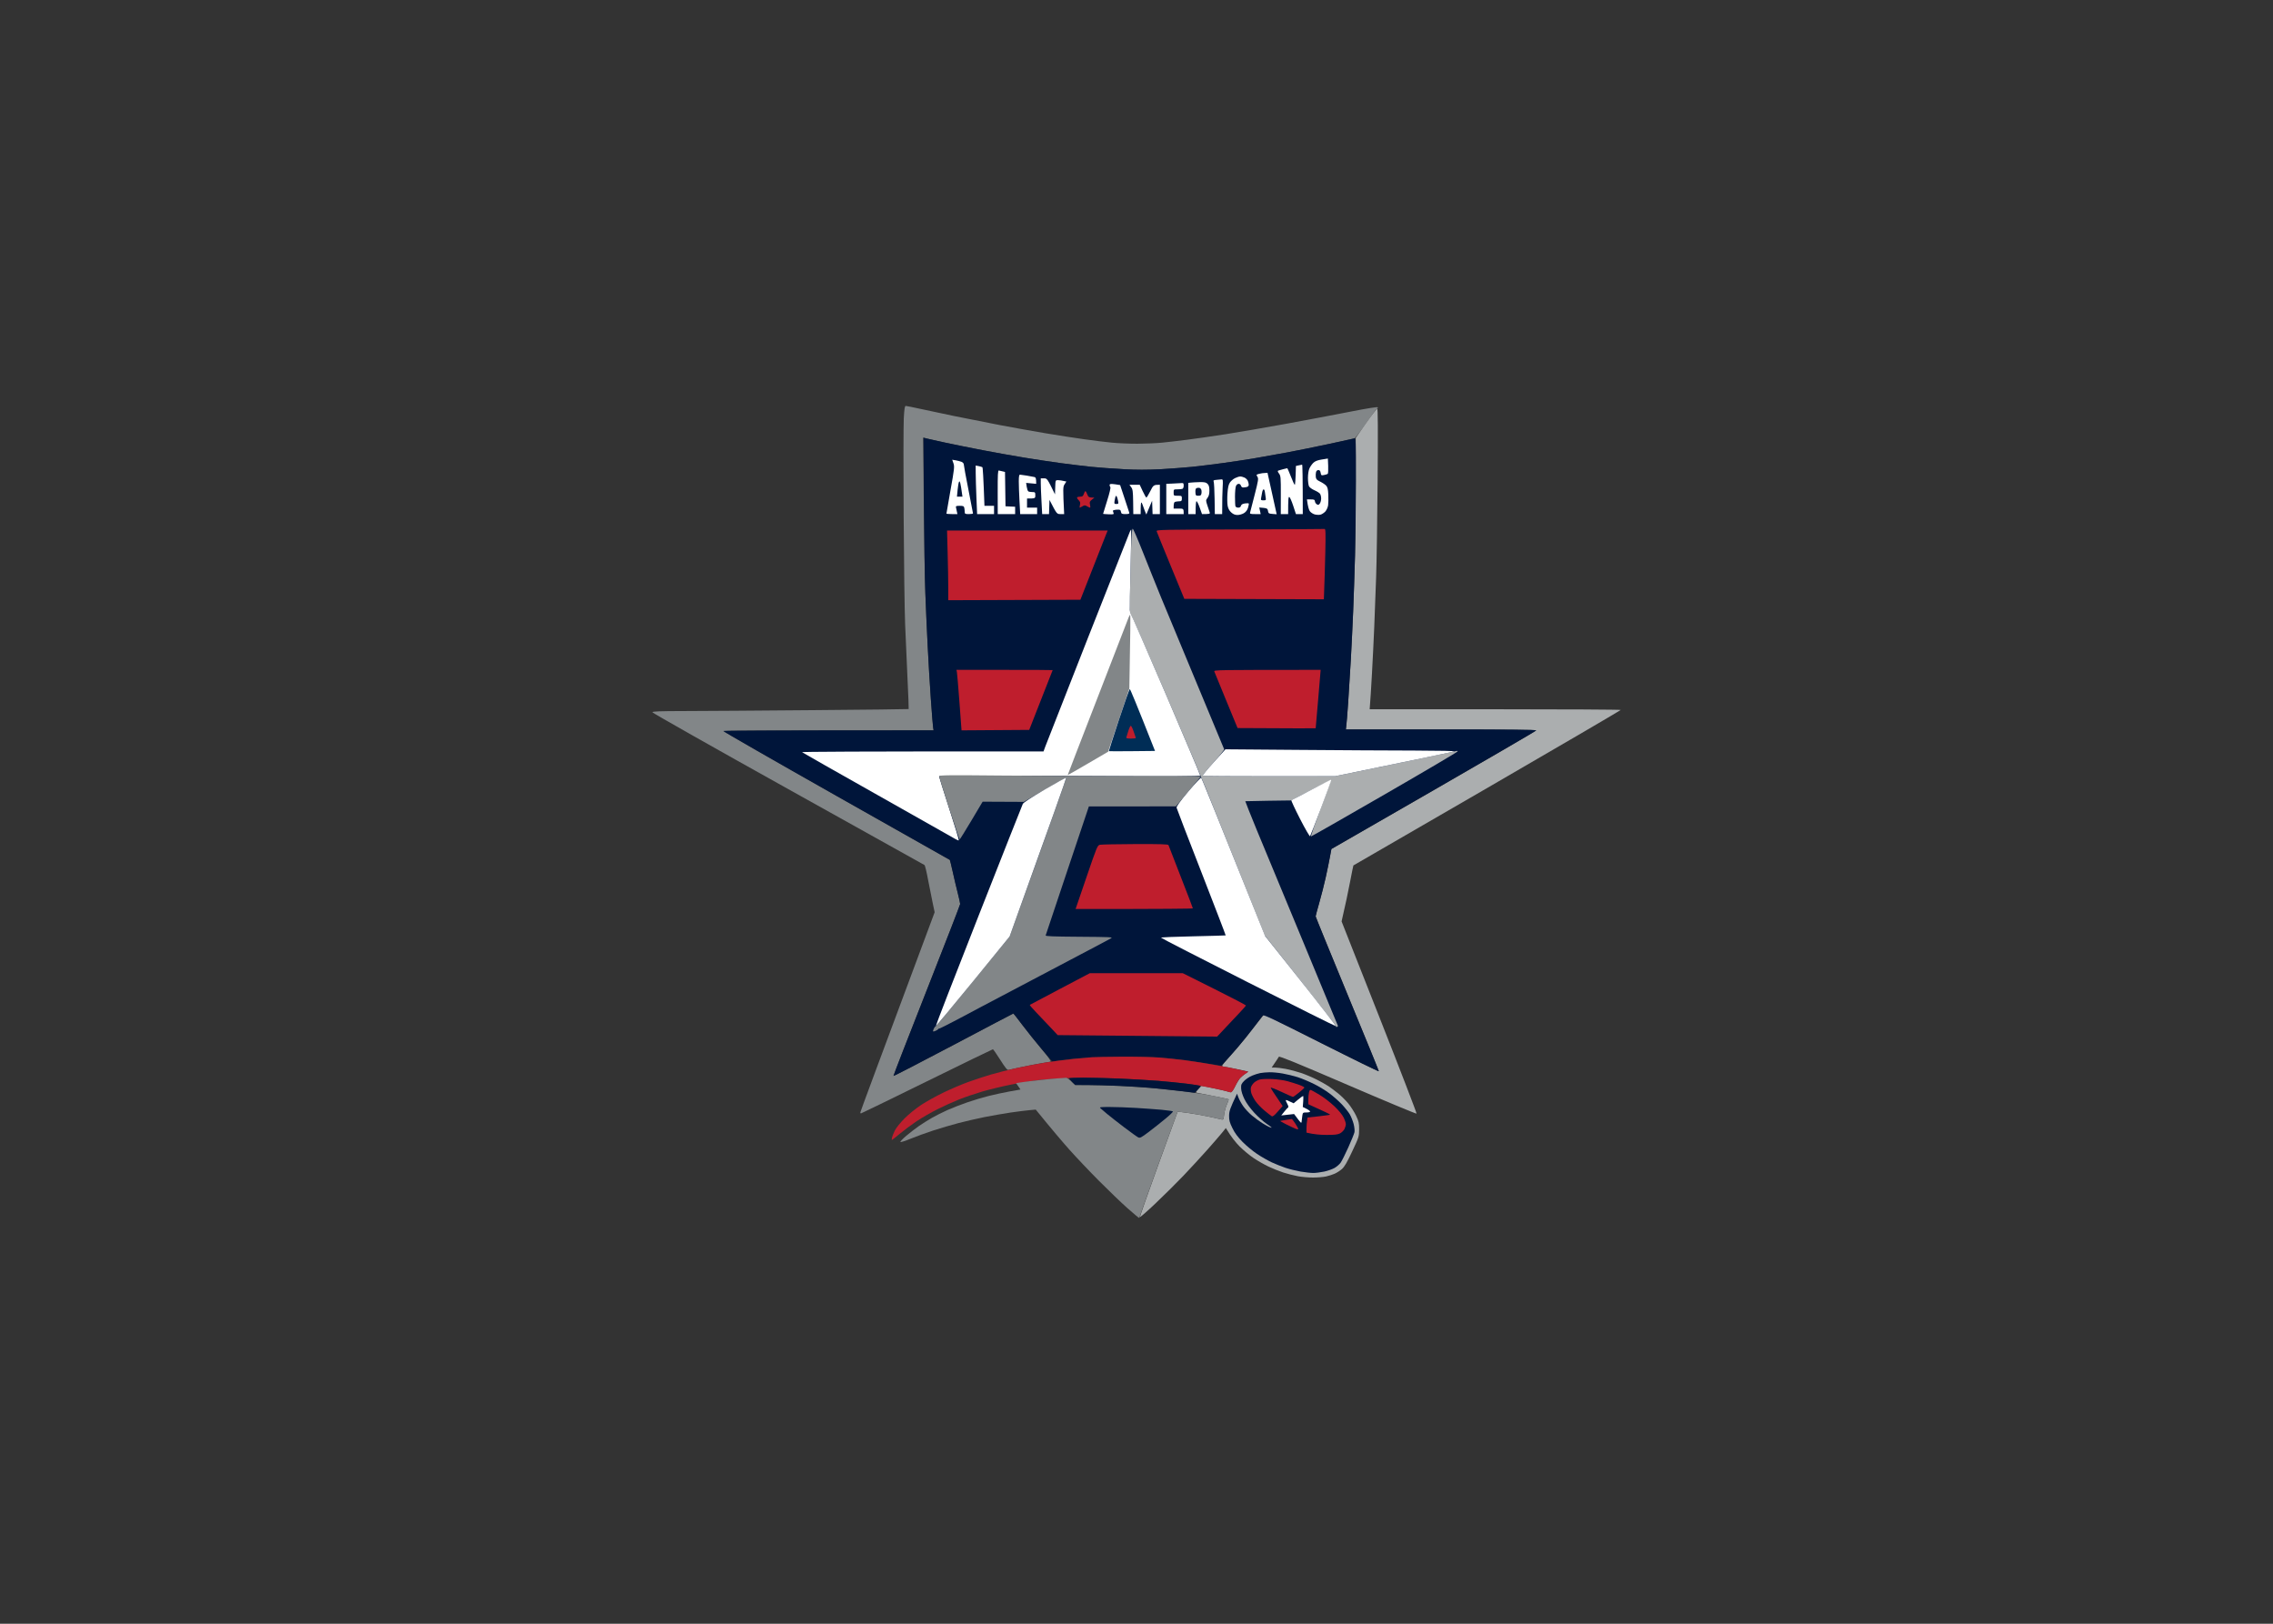 <svg clip-rule="evenodd" fill-rule="evenodd" stroke-linejoin="round" stroke-miterlimit="2" viewBox="0 0 560 400" xmlns="http://www.w3.org/2000/svg"><rect x="0" y="0" width="560" height="400" fill="#333333" stroke="none"/><g transform="matrix(.957 0 0 .957 160.268 100)"><g fill-rule="nonzero"><path d="m65.2 3.24c-.09 1.79-.11 13.07-.03 25.07.07 12 .24 24.58.38 27.95.13 3.37.41 9.64.61 13.92.21 4.28.34 7.81.3 7.85s-11.16.17-24.71.28c-13.56.12-28.39.22-32.96.23-6.49.01-8.32.08-8.32.31 0 .16 15.72 9.05 34.93 19.75 19.2 10.71 35.02 19.52 35.14 19.58.13.07.54 1.77.91 3.78.38 2.01.92 4.71 1.2 6.01l.5 2.36c-14.83 39.76-19.14 51.41-19.14 51.54s.08.24.18.24c.09 0 7.74-3.71 16.98-8.26 9.24-4.54 16.88-8.25 16.98-8.25.1.01.94 1.23 1.89 2.72 1.31 2.07 1.8 2.67 2.12 2.59.23-.07 1.9-.43 3.71-.81 1.82-.38 4.1-.81 5.07-.96.98-.15 1.9-.32 2.07-.37.17-.07-.76-1.36-2.34-3.23-1.45-1.72-3.65-4.49-4.9-6.14-1.24-1.66-2.31-3.01-2.37-3-.07.01-7.02 3.66-15.45 8.12-8.43 4.45-15.36 8.03-15.4 7.94-.04-.08 3.81-9.99 8.55-22.02s8.62-22.04 8.62-22.23c0-.2-.28-1.44-.61-2.77-.34-1.33-.93-3.8-1.3-5.49-.38-1.69-.72-3.08-.75-3.09s-13.19-7.44-29.23-16.51c-16.05-9.07-29.13-16.57-29.07-16.67.06-.09 12.26-.17 27.11-.17h27.01c-.19-1.01-.45-4.33-.71-8.02-.26-3.7-.63-9.91-.82-13.8-.2-3.9-.47-10-.6-13.57-.14-3.57-.32-14.02-.4-23.23l-.15-16.75c1.07.3 3.29.8 5.63 1.3 2.33.5 6.73 1.39 9.78 1.97 3.05.59 7.83 1.44 10.62 1.9s7.03 1.09 9.43 1.42c2.4.32 5.9.74 7.78.94 1.88.19 5.6.47 8.26.61 3.45.19 6.16.19 9.49.01 2.56-.14 6.22-.41 8.14-.6 1.91-.2 5.44-.63 7.84-.96s5.96-.86 7.9-1.18c1.95-.33 5.82-1.02 8.61-1.54s7.78-1.53 11.08-2.24c3.31-.72 6.2-1.35 6.43-1.41s1.58-1.8 3.01-3.88c1.43-2.07 2.72-3.8 2.87-3.83.16-.03.22-.17.14-.3-.1-.14-2.71.27-7.07 1.13-3.8.75-11.21 2.15-16.46 3.11s-12.31 2.17-15.68 2.7c-3.38.52-7.83 1.16-9.91 1.42-2.08.27-4.94.6-6.37.74-1.43.15-4.29.27-6.37.28-2.07 0-5.04-.12-6.6-.28-1.56-.15-4.74-.54-7.08-.87-2.33-.32-6.79-1.01-9.9-1.53s-8.42-1.47-11.79-2.11c-3.38-.65-8.74-1.71-11.91-2.36-3.18-.66-7.19-1.51-8.91-1.89s-3.27-.69-3.45-.69c-.26 0-.37.7-.51 3.24z" fill="#828688"/><path d="m184.18 4.47-2.63 3.76c.04 16.93-.06 25.61-.18 30.22-.13 4.61-.34 11.08-.48 14.39s-.4 8.83-.59 12.27c-.19 3.43-.51 8.53-.7 11.32s-.41 5.47-.47 5.96l-.12.88c42.09 0 49.04.07 49 .26-.04.14-11.91 7.06-26.39 15.39l-26.33 15.13c-.61 3.29-1.1 5.68-1.49 7.43-.39 1.76-1.13 4.65-1.64 6.43-.51 1.79-.93 3.35-.93 3.48s3.66 9.1 8.13 19.93c4.48 10.84 8.14 19.81 8.14 19.94s-6.61-3.11-14.68-7.19c-8.08-4.08-14.74-7.43-14.8-7.44-.07-.01-.75.81-1.52 1.82s-2.2 2.84-3.18 4.07c-.98 1.22-2.77 3.32-3.97 4.66-1.2 1.33-2.18 2.53-2.18 2.66s.19.24.41.23c.23 0 1.74.29 3.36.64l2.95.63c-1.09.76-1.67 1.25-2 1.58-.33.34-.94 1.32-1.36 2.18-.44.91-.92 1.58-1.12 1.58-.19 0-.59-.09-.88-.21-.3-.11-1.91-.49-3.6-.83l-3.07-.63c-1.44 1.45-1.56 1.68-1.29 1.76.19.05 2.1.44 4.24.85 2.14.42 3.95.8 4.01.85.07.05-.13.65-.44 1.34-.31.68-.63 1.86-.71 2.61-.13 1.22-.2 1.36-.62 1.26-.26-.06-1.69-.38-3.18-.71-1.49-.32-3.93-.76-5.43-.97-1.49-.21-2.73-.35-2.75-.31-.02.03-2.22 6.09-4.89 13.45s-4.83 13.5-4.8 13.63c.03.14 1.83-1.43 3.99-3.48 2.17-2.05 5.4-5.26 7.2-7.14 1.79-1.88 4.53-4.86 6.09-6.61 1.55-1.75 3.28-3.74 3.83-4.42l1-1.24c1.37 2.29 2.57 3.75 3.54 4.73.97.97 2.62 2.34 3.66 3.03 1.03.69 2.73 1.66 3.77 2.15 1.04.5 2.74 1.18 3.77 1.52 1.04.34 2.74.77 3.78.97 1.04.19 2.81.35 3.95.34 1.13 0 2.62-.12 3.3-.27s1.69-.46 2.24-.71c.55-.24 1.4-.79 1.89-1.22.66-.59 1.33-1.74 2.64-4.55 1.73-3.67 1.76-3.79 1.77-5.63.01-1.66-.09-2.09-.78-3.54-.43-.91-1.33-2.32-2-3.14s-1.86-1.99-2.64-2.61c-.77-.63-1.89-1.45-2.47-1.85-.59-.39-1.97-1.17-3.07-1.72-1.1-.56-2.9-1.32-4.01-1.69-1.1-.37-2.85-.83-3.89-1.03-1.04-.19-2.28-.35-2.77-.35h-.88c1.31-1.92 1.76-2.61 1.85-2.78.11-.23 4.72 1.65 17.72 7.25 9.67 4.16 17.64 7.48 17.73 7.39.08-.1-4.22-11.27-9.57-24.83l-9.73-24.65c1.02-4.39 1.69-7.63 2.15-10.03s.86-4.37.89-4.38c.04-.01 15.53-8.98 34.44-19.93s34.38-20 34.38-20.09c0-.1-14.55-.18-32.32-.18h-32.31c.19-2.29.4-5.76.59-9.2s.46-8.85.59-12.03.35-8.91.48-12.74c.14-3.83.31-15.16.39-25.18.1-13.04.07-18.22-.11-18.22-.14 0-1.45 1.69-2.9 3.76z" fill="#abaeaf"/><path d="m70.39 24.91c.06 9.2.22 19.64.36 23.21.13 3.57.4 9.67.6 13.57.19 3.89.56 10.1.82 13.8.26 3.69.52 7.01.59 7.37l.12.65c-41.86 0-54.06.08-54.12.17-.06.1 13.02 7.6 29.07 16.67 16.04 9.07 29.2 16.5 29.23 16.51s.37 1.4.75 3.09c.37 1.69.96 4.16 1.3 5.49.33 1.33.61 2.57.61 2.77 0 .19-3.88 10.2-8.62 22.23s-8.59 21.94-8.55 22.02c.04.09 6.97-3.49 15.4-7.94 8.43-4.46 15.38-8.11 15.45-8.12.06-.01 1.13 1.34 2.37 3 1.25 1.65 3.48 4.43 4.96 6.17l2.69 3.16c1.64-.24 3.61-.47 5.42-.68 1.91-.21 6.39-.43 10.62-.5 4.54-.08 8.69-.02 10.96.15 2.02.15 4.93.43 6.49.63 1.56.19 4.45.62 6.43.93l3.59.58c1.79-1.92 3.13-3.43 4.13-4.6s2.84-3.45 4.08-5.07c1.23-1.62 2.36-3.09 2.5-3.27.21-.26 3.09 1.11 15.06 7.14 8.14 4.1 14.8 7.35 14.8 7.22s-3.66-9.1-8.14-19.94c-4.47-10.83-8.13-19.8-8.13-19.93s.42-1.69.93-3.48c.51-1.78 1.25-4.67 1.64-6.43.39-1.75.88-4.14 1.1-5.3l.39-2.13c40.81-23.46 52.68-30.38 52.72-30.52.04-.19-6.91-.26-24.47-.26h-24.53c.18-1.37.4-4.05.59-6.84s.51-7.89.7-11.32c.19-3.44.45-8.96.59-12.27s.35-9.78.48-14.39c.12-4.61.23-13.28.23-19.28 0-10.28-.02-10.91-.41-10.81-.23.06-3.12.69-6.43 1.41-3.3.71-8.29 1.72-11.08 2.24s-6.66 1.21-8.61 1.54c-1.94.32-5.5.85-7.9 1.18s-5.93.76-7.84.96c-1.92.19-5.58.46-8.14.6-3.33.18-6.04.18-9.49-.01-2.66-.14-6.38-.42-8.26-.61-1.88-.2-5.38-.62-7.78-.94-2.4-.33-6.64-.96-9.43-1.42s-7.57-1.31-10.62-1.9c-3.05-.58-7.45-1.47-9.78-1.97-2.34-.5-4.54-.99-4.9-1.08l-.65-.17" fill="#00153a"/><path d="m172.83 13.79c-1.11.17-1.73.42-2.18.84-.34.32-.79.96-1 1.41-.24.51-.39 1.46-.4 2.48 0 .91.12 1.89.28 2.18.15.29.79.75 1.4 1.01.62.27 1.26.67 1.42.89.17.22.3.77.3 1.23 0 .45-.16 1.03-.34 1.29-.28.38-.43.42-.77.21-.24-.14-.46-.48-.49-.76-.05-.43-.21-.51-1.06-.51h-1c.24 1.92.52 2.74.77 3.07.25.32.81.68 1.25.8.44.11 1.1.14 1.45.06.36-.09.92-.45 1.25-.8.33-.37.65-1.07.73-1.6.07-.51.1-1.75.05-2.74-.06-1.39-.19-1.93-.55-2.33-.26-.29-.95-.75-1.53-1.03-.87-.41-1.08-.64-1.14-1.21-.04-.39-.02-.94.06-1.24.08-.33.31-.53.6-.53.34 0 .51.2.59.71.11.66.18.7.89.56.42-.08.85-.22.94-.3.1-.08.15-1 .11-2.04l-.08-1.9m-96.39 1.23c.29.84.23 1.41-.75 6.87-.58 3.28-1.06 6.01-1.06 6.08 0 .06.64.12 1.41.12h1.42c-.2-1.01-.31-1.49-.37-1.71-.09-.35.06-.42.96-.42.91 0 1.08.08 1.18.53.06.29.11.77.11 1.06.01.48.13.54 1.07.54.58 0 1.06-.08 1.06-.18s-.54-2.86-1.18-6.13c-.65-3.28-1.18-6.17-1.18-6.43 0-.29-.24-.57-.59-.71-.32-.13-1-.3-1.49-.39l-.91-.15m89.19 1.45-.7.15c-.1 3.75-.2 4.84-.3 4.85-.1 0-.55-.96-1-2.14-.46-1.17-.88-2.13-.94-2.13-.07.01-.55.12-1.07.26s-1.07.3-1.23.35c-.22.08-.17.29.18.76.45.6.48.98.47 5.54l-.01 4.9h1.89c0-3.92.07-4.47.3-4.41.16.05.61 1.06 1 2.25l.71 2.16h1.76c0-9.88-.08-12.73-.17-12.72-.1.02-.5.1-.89.18zm-83.14 1.98c0 1.07.09 3.88.18 6.25l.18 4.31h4.36v-2.13h-2.47c-.27-7.58-.43-9.85-.53-9.93s-.53-.21-.95-.29l-.78-.15m5.67 6.84.01 5.66h4.48v-1.89l-2.48-.12-.13-8.84c-.99-.22-1.42-.32-1.59-.37-.24-.07-.3 1.04-.29 5.56zm67.28-4.7c-.73.2-.75.24-.42.74.31.48.25.91-.71 4.66-.58 2.27-1.1 4.32-1.17 4.54-.1.36.07.42 1.3.42h1.42l-.36-1.7c2.03.16 2.13.22 2.24.87s.21.71 1.18.79l1.06.08c-.27-1.22-.8-3.62-1.35-6.12l-1.01-4.55c-1.09.04-1.76.15-2.18.27zm-61.85 1.92c0 .94.08 3.23.18 5.07l.18 3.37h4.36v-1.66h-2.6v-2.35c2.12 0 2.13-.01 2.13-.83 0-.77-.05-.83-.77-.83-.42 0-.88-.08-1.03-.18-.14-.09-.32-.62-.41-1.17l-.15-1.01 2.59.24c0-1.49-.1-1.67-.53-1.76-.29-.06-1.17-.22-1.94-.36-.78-.13-1.55-.24-1.71-.24-.21 0-.3.5-.3 1.71zm55.67-.82c-.46.22-1.04.73-1.31 1.12-.36.52-.53 1.25-.64 2.83-.08 1.17-.06 2.6.05 3.18.14.73.43 1.27.93 1.71.52.47.98.65 1.61.65.49 0 1.23-.21 1.65-.47.51-.31.87-.79 1.06-1.41.16-.51.24-1 .18-1.08-.07-.08-.52-.08-1-.01-.62.1-.92.28-1.01.61-.07.32-.31.47-.7.47-.33 0-.65-.16-.71-.35-.07-.19-.12-1.31-.12-2.48 0-1.16.11-2.39.24-2.71.14-.35.42-.59.71-.59.27 0 .52.2.58.47.07.26.31.47.54.47.22 0 .65-.05.94-.12.33-.07.53-.29.53-.58 0-.26-.11-.71-.24-1.01-.13-.29-.5-.66-.82-.82-.33-.16-.83-.3-1.12-.3s-.9.19-1.35.42zm-50.01 1.29c0 .69.08 2.76.18 4.6l.18 3.37h1.76l.12-3.66c1.88 3.65 1.89 3.66 2.83 3.66h.95c-.33-6.7-.31-7.02.11-7.67l.46-.71c-1.18-.28-1.81-.36-2.17-.36-.64.01-.64.01-.7 1.84l-.06 1.82c-1.98-4.07-2.03-4.12-2.83-4.12h-.83m45.23.39c-.74.06-.86.15-.71.49.09.23.2 2.19.23 4.36l.06 3.96h1.89c0-3.57.05-5.59.12-6.79.11-1.98.08-2.18-.3-2.14-.22.02-.81.08-1.29.12z" fill="#fff"/><path d="m79.39 19.61c-.1.22-.25 1.15-.34 2.07l-.16 1.68h1.42c-.29-2.11-.45-3.04-.55-3.43-.15-.56-.23-.63-.37-.32z" fill="#00153a"/><path d="m139.09 19.73-.65.08v8.03h1.89c0-2.6.1-3.31.24-3.31.13 0 .5.75.82 1.65l.59 1.66c1.97 0 2.1-.06 1.98-.42-.08-.22-.34-1.02-.59-1.77-.44-1.34-.44-1.36.03-2 .35-.47.48-1 .48-1.89-.01-.92-.13-1.36-.48-1.71-.39-.39-.76-.46-2.07-.44-.87.02-1.88.08-2.24.12zm-4.6.25-1.71.07v7.79h4.48c0-1.41-.01-1.42-1.29-1.42h-1.3c0-1.49.1-1.67.53-1.77.29-.06.77-.11 1.06-.11.43-.01.53-.14.53-.71 0-.69-.04-.71-1.06-.71-1.05 0-1.06-.01-1.06-.83 0-.8.02-.82.94-.82.52 0 1.11-.06 1.3-.12.21-.07.35-.41.35-.83 0-.59-.08-.7-.53-.66-.29.03-1.3.08-2.24.12zm-16.3.34c-.02.18.06.43.18.56.14.14-.17 1.47-.82 3.53-.57 1.82-1.04 3.33-1.04 3.37 0 .03.64.08 1.42.11 1.18.05 1.39 0 1.28-.29-.08-.2-.16-.46-.18-.59-.03-.13.41-.26.96-.3.9-.05 1.01.01 1.12.54.1.52.23.59 1.18.59.73 0 1.03-.1.98-.3-.05-.16-.6-1.83-1.22-3.71-.62-1.89-1.14-3.44-1.15-3.46-.02-.02-.62-.11-1.35-.21-1.04-.13-1.34-.09-1.36.16zm5.55.59c.4.53.47 1.07.51 3.77l.04 3.16h1.89c0-2.38.08-3.03.18-2.98.09.04.25.34.34.64.09.31.34.99.55 1.51l.39.94 1.49-3.54.12 3.43h1.88v-7.55c-1.61 0-1.69.08-2.47 1.65-.46.91-.91 1.65-1.01 1.65-.09 0-.52-.75-.94-1.65l-.77-1.65h-2.65" fill="#fff"/><path d="m140.58 21.15c-.23.08-.33.42-.3 1.04.05.86.1.93.76.93.58 0 .72-.11.8-.63.06-.34.02-.79-.08-1s-.33-.4-.51-.42-.48.01-.67.08zm16.86 1.2c-.09.49-.21 1.12-.26 1.42-.09.45 0 .53.6.53.66 0 .7-.06.59-.71-.06-.39-.15-1.03-.2-1.42-.04-.39-.19-.7-.33-.7s-.32.39-.4.88z" fill="#00153a"/><path d="m111.55 22.65c-.18.56-.36.7-.9.7-.37 0-.74.08-.83.18-.08.1.09.42.38.71.42.43.5.68.35 1.24-.09.39-.12.7-.05.7.06 0 .38-.16.7-.35.53-.31.66-.31 1.18 0 .33.19.67.36.77.36s.1-.34 0-.77c-.16-.67-.09-.84.47-1.29l.65-.52c-1.43-.02-1.58-.14-1.83-.85-.17-.45-.38-.82-.48-.82-.11 0-.29.32-.41.71z" fill="#bf1e2d"/><path d="m119.75 23.24c-.07.13-.19.63-.27 1.12-.13.82-.1.88.45.88.54 0 .58-.07.44-.77-.08-.42-.22-.92-.32-1.12s-.23-.25-.3-.11z" fill="#00153a"/><path d="m123.72 36.39c-.08 2.62-.2 7.56-.26 10.97-.06 3.4-.03 6.14.07 6.08.09-.06 4.12 9.1 8.95 20.35s9.49 22.2 10.36 24.34c.86 2.14 4.66 11.61 8.43 21.04l6.87 17.14c14.25 17.96 18.37 23.28 18.33 23.4-.03.12.08.18.24.14.16-.05.28-.19.25-.3-.02-.11-4.04-9.81-8.92-21.55-4.89-11.74-10.26-24.7-11.94-28.78-1.67-4.09-3.02-7.45-2.98-7.47.03-.02 2.71-.07 5.94-.12l5.88-.08c7.8-4.11 10.11-5.25 10.18-5.19.06.07-1.09 3.33-2.57 7.26-1.47 3.92-2.62 7.16-2.53 7.2.08.03 8.61-4.82 18.95-10.8 10.35-5.97 18.81-10.96 18.81-11.09s-.18-.17-.41-.09-7.31 1.56-15.74 3.3l-15.33 3.16c-26.32.01-34.04-.04-34.14-.11s1.12-1.57 2.71-3.33 2.85-3.33 2.81-3.48-3.14-7.6-6.88-16.55-7.92-19.04-9.31-22.41c-1.38-3.37-3.54-8.76-4.81-11.97s-2.41-5.84-2.55-5.84c-.16 0-.3 1.7-.41 4.78z" fill="#abaeaf"/><path d="m151.71 31.79c-20.37.05-21.52.08-21.41.47.07.23 1.69 4.23 3.62 8.9l3.5 8.5 35.93.11c.18-4.66.29-8.75.37-12.09.11-4.97.08-6.06-.18-6.01-.17.03-9.99.08-21.83.12z" fill="#bf1e2d"/><path d="m123.42 32.34c-.14.31-5 12.62-10.8 27.34-5.8 14.73-10.74 27.33-10.99 28.01l-.45 1.24c-49.77-.01-62.29.08-62.15.21.13.11 8.94 5.12 19.58 11.11 10.64 6 19.63 11.08 19.98 11.29.35.22.7.34.78.27.07-.06-1.04-3.72-2.47-8.14-1.43-4.41-2.6-8.15-2.61-8.31 0-.24 6.79-.26 33.61-.12 26.83.14 33.61.12 33.61-.12 0-.16-4.01-9.63-8.9-21.04-4.9-11.41-8.96-20.71-9.03-20.66-.06.04-.14-.36-.18-.9s.04-5.38.18-10.77c.14-5.38.21-9.83.17-9.88s-.19.16-.33.47z" fill="#fff"/><path d="m76.49 37.8c.09 3.15.16 7.18.16 8.97v3.24l34.02-.12c4.81-12.25 6.39-16.25 6.61-16.81l.41-1h-41.35" fill="#bf1e2d"/><path d="m123.09 54.43c-.12.36-3.71 9.62-7.97 20.58-4.26 10.97-7.73 19.97-7.72 20 .02.04 2.36-1.3 5.22-2.97l5.19-3.03 5.46-16.24c.28-14.71.3-18.99.21-18.99-.08 0-.26.3-.39.65z" fill="#828688"/><path d="m78.87 68.47c.07.29.36 3.79.66 7.79l.54 7.25 17.42-.12c4.68-11.89 6.04-15.36 6.04-15.39.01-.04-5.57-.06-12.38-.06h-12.39m66.38.41c.08.23 1.46 3.6 3.07 7.49l2.92 7.08c15.57.09 20.1.09 20.11.05 0-.03.29-3.42.65-7.54l.63-7.49c-26.76 0-27.51.02-27.38.41z" fill="#bf1e2d"/><path d="m120.57 80.85c-1.45 4.38-2.6 7.99-2.58 8.02.03.03 2.72.03 5.97 0l5.92-.06c-4.87-12.34-6.38-15.92-6.49-15.92s-1.38 3.58-2.82 7.96z" fill="#002d56"/><path d="m123 83.68c-.23.75-.46 1.49-.51 1.65-.06.21.29.3 1.21.3.72 0 1.27-.08 1.24-.18s-.29-.84-.56-1.65c-.28-.81-.61-1.47-.73-1.47-.13 0-.42.61-.65 1.35z" fill="#bf1e2d"/><path d="m144.99 91.73c-1.66 1.83-2.93 3.39-2.83 3.46s7.82.12 17.16.12l16.98-.01c23.21-4.76 30.22-6.24 30.54-6.36.36-.13-3.55-.21-10.26-.23-5.97-.01-19.34-.08-29.72-.17l-18.86-.15" fill="#fff"/><path d="m74.33 95.32c-.02.18 1.13 3.92 2.56 8.3 1.42 4.37 2.64 7.96 2.71 7.96.06 0 1.42-2.19 3.01-4.85l2.89-4.86 10.61.05c8.41-4.93 10.88-6.28 10.92-6.19.03.09-3.23 9.32-7.26 20.51l-7.32 20.34c-14.62 17.92-18.94 23.12-19.04 23.11-.1 0-.31.26-.47.59-.17.33-.25.65-.18.72.06.06.39-.02.71-.18.33-.16.6-.35.59-.41 0-.07.13-.13.29-.14.16-.02 2.15-1.01 4.42-2.21 2.27-1.21 5.09-2.7 6.25-3.32 1.17-.62 7.96-4.2 15.1-7.96 7.13-3.76 14.03-7.39 15.33-8.08s2.68-1.42 3.06-1.63c.66-.34.09-.37-8.07-.43-6.89-.05-8.77-.12-8.71-.35.04-.17 2.56-7.7 5.6-16.75l5.52-16.45 22.41-.01 6.49-7.78c-27.51 0-42.67-.07-51.44-.16-13.65-.13-15.94-.11-15.98.18z" fill="#828688"/></g><path d="m107.01 95.72c.05.1-3.21 9.33-14.56 40.86l-9.43 11.56c-5.19 6.36-9.49 11.51-9.55 11.44-.07-.06 4.88-12.83 11-28.37 6.11-15.53 11.23-28.48 11.38-28.78.16-.32 2.35-1.75 5.67-3.7 2.97-1.74 5.44-3.1 5.49-3.01zm34.77-.02c.1.1 3.84 9.32 16.45 40.76l9.2 11.56c5.06 6.36 9.1 11.59 8.98 11.62-.13.03-10.29-5.03-22.58-11.26-12.29-6.22-22.37-11.39-22.4-11.5-.04-.1 3.68-.26 8.25-.35 4.57-.1 8.35-.21 8.39-.24s-2.77-7.33-6.23-16.22c-3.47-8.89-6.35-16.37-6.4-16.63-.07-.34.79-1.53 3.03-4.2 1.73-2.05 3.21-3.64 3.31-3.54zm33.28.55c.1 0 .17.07.17.17s-1.18 3.31-2.62 7.14c-1.45 3.82-2.71 7.06-2.81 7.19s-1.27-1.88-2.6-4.48-2.33-4.75-2.21-4.78c.12-.04 2.4-1.22 5.06-2.64s4.91-2.59 5.01-2.6z" fill="#fff"/><path d="m115.71 112.96c-.66.15-.75.37-3.48 8.35l-2.8 8.19c23.4 0 30.19-.08 30.19-.17 0-.1-1.39-3.74-3.09-8.08-1.7-4.35-3.13-8.04-3.18-8.2-.08-.23-1.97-.29-8.53-.27-4.63.02-8.73.1-9.11.18zm-10.29 37.1c-4.21 2.22-7.71 4.07-7.78 4.12-.06.05.62.86 1.53 1.8.9.94 2.54 2.67 3.65 3.85l2.01 2.13 41.04.38c5.76-6.07 7.43-7.91 7.43-8.01s-3.66-2.01-8.13-4.24l-8.14-4.07h-23.94m.59 21.62c-.58.05-2.76.25-4.84.45-2.07.21-5.36.64-7.31.95-1.94.32-5.23.96-7.31 1.41-2.07.45-5.05 1.2-6.6 1.66-1.56.46-4.16 1.32-5.78 1.9s-4.49 1.8-6.37 2.71-4.48 2.34-5.78 3.2c-1.29.85-3.22 2.4-4.27 3.46-1.06 1.06-2.17 2.44-2.5 3.09-.32.65-.66 1.47-.74 1.83s-.1.65-.03.65c.06 0 .99-.73 2.06-1.63 1.07-.89 3.01-2.33 4.3-3.2 1.3-.86 3.69-2.24 5.31-3.06s4.17-1.97 5.66-2.56 4.15-1.49 5.9-2.01c1.75-.51 5.04-1.31 7.31-1.77s5.66-1.01 7.55-1.22c1.88-.2 5.59-.44 8.25-.51 2.66-.08 7.81-.02 11.44.13s8.51.43 10.85.62c2.33.19 5.57.51 7.19.72 1.62.2 4.54.69 6.49 1.08 1.94.4 3.77.81 4.07.93.29.12.69.21.88.21s.59-.5.89-1.12c.29-.61.75-1.49 1.03-1.94.28-.46.97-1.14 1.53-1.53l1.03-.69c-2.74-.66-5.61-1.23-8.14-1.68-2.52-.46-6.19-1.04-8.13-1.29-1.95-.25-4.97-.57-6.72-.7-1.75-.14-6.11-.23-9.67-.21-3.57.03-6.97.08-7.55.12z" fill="#bf1e2d" fill-rule="nonzero"/><path d="m156.96 171.73c-.52.1-1.48.4-2.13.68-.64.27-1.55.87-2 1.33-.73.75-.82.97-.78 1.95.03.71.34 1.7.86 2.76.51 1.03 1.47 2.35 2.55 3.52.95 1.02 2.34 2.27 3.09 2.77s1.36.96 1.36 1.02c0 .07-.3-.01-.65-.16-.36-.16-1.18-.62-1.83-1.03-.65-.4-1.82-1.27-2.6-1.92-.77-.64-1.8-1.75-2.28-2.45s-1.02-1.7-1.21-2.22l-.35-.94c-1.84 3.87-2.02 4.49-2.04 5.67-.01 1.18.14 1.73.85 3.18.6 1.24 1.37 2.29 2.59 3.53.96.98 2.64 2.38 3.74 3.11 1.1.74 2.8 1.71 3.78 2.17.97.45 2.56 1.08 3.53 1.41.98.33 2.73.76 3.89.97 1.17.2 2.66.36 3.31.36s1.92-.17 2.83-.36c.91-.2 2.1-.62 2.65-.94s1.25-.93 1.55-1.35 1.19-2.2 1.98-3.95c.79-1.76 1.5-3.51 1.58-3.9s-.02-1.34-.22-2.12c-.21-.78-.65-1.89-.99-2.48-.34-.58-1.27-1.74-2.05-2.57-.79-.83-2.23-2.1-3.21-2.83-.97-.73-2.77-1.83-4.01-2.43-1.23-.61-3.08-1.38-4.12-1.72-1.04-.33-2.79-.76-3.89-.95-1.11-.2-2.65-.34-3.42-.32-.78.01-1.84.11-2.36.21z" fill="#00153a" fill-rule="nonzero"/><path d="m105.07 173.07c-.78.05-2.9.24-4.72.44-1.81.19-3.96.45-4.77.58l-1.48.23c.92 1.28 1.16 1.65 1.12 1.65-.03 0-1.28.22-2.77.49s-3.93.79-5.42 1.17c-1.49.37-3.96 1.11-5.49 1.64-1.52.52-3.8 1.41-5.07 1.97-1.26.56-3.09 1.48-4.06 2.04-.98.56-2.46 1.5-3.31 2.08-.84.58-2.3 1.71-3.24 2.5s-1.63 1.52-1.53 1.61c.1.1 1.29-.28 2.65-.85 1.36-.56 3.96-1.5 5.78-2.1 1.82-.59 4.73-1.45 6.49-1.91 1.75-.46 4.77-1.16 6.72-1.55 1.94-.38 4.97-.91 6.72-1.17 1.75-.25 3.93-.53 4.83-.61l1.65-.15c4.26 5.24 6.92 8.35 8.65 10.3 1.73 1.94 5.16 5.56 7.63 8.04 2.46 2.47 5.75 5.63 7.31 7.02 1.56 1.38 2.91 2.51 3.01 2.51.09 0 .18-.13.18-.29 0-.17 2.19-6.3 4.85-13.63 2.67-7.33 4.87-13.36 4.89-13.39.02-.04 1.26.1 2.75.31 1.5.21 3.94.65 5.43.97 1.49.33 2.92.65 3.18.71.42.1.49-.04.62-1.26.08-.75.4-1.93.71-2.61.31-.69.51-1.29.44-1.34-.06-.05-1.71-.41-3.65-.81-1.95-.39-5.35-.93-7.55-1.2-2.21-.26-5.76-.64-7.9-.83s-6.18-.46-8.97-.59c-2.78-.13-6.5-.24-8.25-.24h-3.18c-1.51-1.51-2.08-1.88-2.36-1.85-.26.03-1.11.08-1.89.12z" fill="#828688" fill-rule="nonzero"/><path d="m107.78 173.09c0 .09.34.52.77.94l.77.76c5.11.01 8.78.12 11.43.24 2.66.13 6.11.34 7.67.48 1.56.13 4.82.48 7.25.77l4.41.52c1.41-1.4 1.58-1.7 1.37-1.8-.16-.08-1.67-.32-3.36-.53s-4.98-.54-7.31-.73c-2.34-.19-6.85-.45-10.03-.59-3.17-.13-7.39-.24-9.37-.24s-3.6.08-3.6.18z" fill="#00153a" fill-rule="nonzero"/><path d="m156.84 173.39c-.45.12-1.12.49-1.47.81-.36.33-.72.89-.8 1.24-.08.36-.03 1.02.11 1.48.14.45.6 1.35 1.03 1.99s1.47 1.74 2.31 2.44 1.69 1.36 1.89 1.48c.26.16.65-.13 1.59-1.2l1.24-1.41c-2.38-3.47-3.07-4.59-3.07-4.72s1.25.35 2.77 1.07c1.53.72 2.85 1.3 2.95 1.3s.79-.5 1.53-1.1c.75-.59 1.38-1.18 1.42-1.29.03-.12-.55-.43-1.3-.7s-2.1-.7-3.01-.95c-.92-.26-2.69-.51-4.01-.57-1.29-.05-2.73 0-3.18.13zm12.67 3.34c-.1.43-.17 1.28-.17 1.9v1.12c2.47 1.14 3.74 1.72 4.42 2.03s1.21.61 1.18.66c-.03.06-1.35.24-2.93.42l-2.87.31c-.21 1.28-.27 2.16-.27 2.77v1.12c1.92.46 3.69.59 5.19.59 2.13 0 2.87-.09 3.48-.41.42-.23.92-.73 1.12-1.12.19-.39.35-.95.35-1.24s-.25-1.06-.57-1.71c-.36-.73-1.28-1.85-2.44-2.95-1.03-.97-2.71-2.27-3.74-2.88-1.02-.61-2.02-1.17-2.22-1.25-.26-.1-.41.07-.53.64z" fill="#bf1e2d" fill-rule="nonzero"/><path d="m166.69 178.58-1.12.93c-1.47-.73-1.94-.89-2.01-.82-.06.06.1.49.36.94.27.49.37.88.23.95-.13.07-.58.56-1 1.09l-.77.97 3.3-.37c1.89 2.54 1.89 2.54 1.95 1.84.04-.39.12-1.05.18-1.47.11-.72.17-.77 1.06-.77.52 0 .94-.1.94-.23s-.42-.45-.94-.71l-.95-.47c.19-2.2.17-2.83.07-2.83-.1.01-.69.43-1.3.95z" fill="#fff" fill-rule="nonzero"/><path d="m115.8 180.76c.2.18.99.85 1.77 1.51.78.65 2.77 2.21 4.42 3.46 1.66 1.25 3.25 2.4 3.54 2.54.47.24.76.1 2.68-1.35 1.19-.9 3.12-2.42 4.3-3.4 1.18-.97 2.07-1.84 1.98-1.92-.1-.09-1.39-.28-2.89-.42-1.49-.13-4.46-.35-6.6-.48s-5.17-.24-6.72-.24c-2.37-.01-2.77.04-2.48.3z" fill="#00153a" fill-rule="nonzero"/><path d="m163.56 183.79c-.78.12-1.44.24-1.47.27s.66.41 1.53.85c.88.44 1.94.95 2.36 1.12.45.19.77.23.77.09 0-.13-.35-.77-.77-1.42-.43-.65-.83-1.16-.89-1.15-.06.02-.75.13-1.53.24z" fill="#bf1e2d" fill-rule="nonzero"/></g></svg>